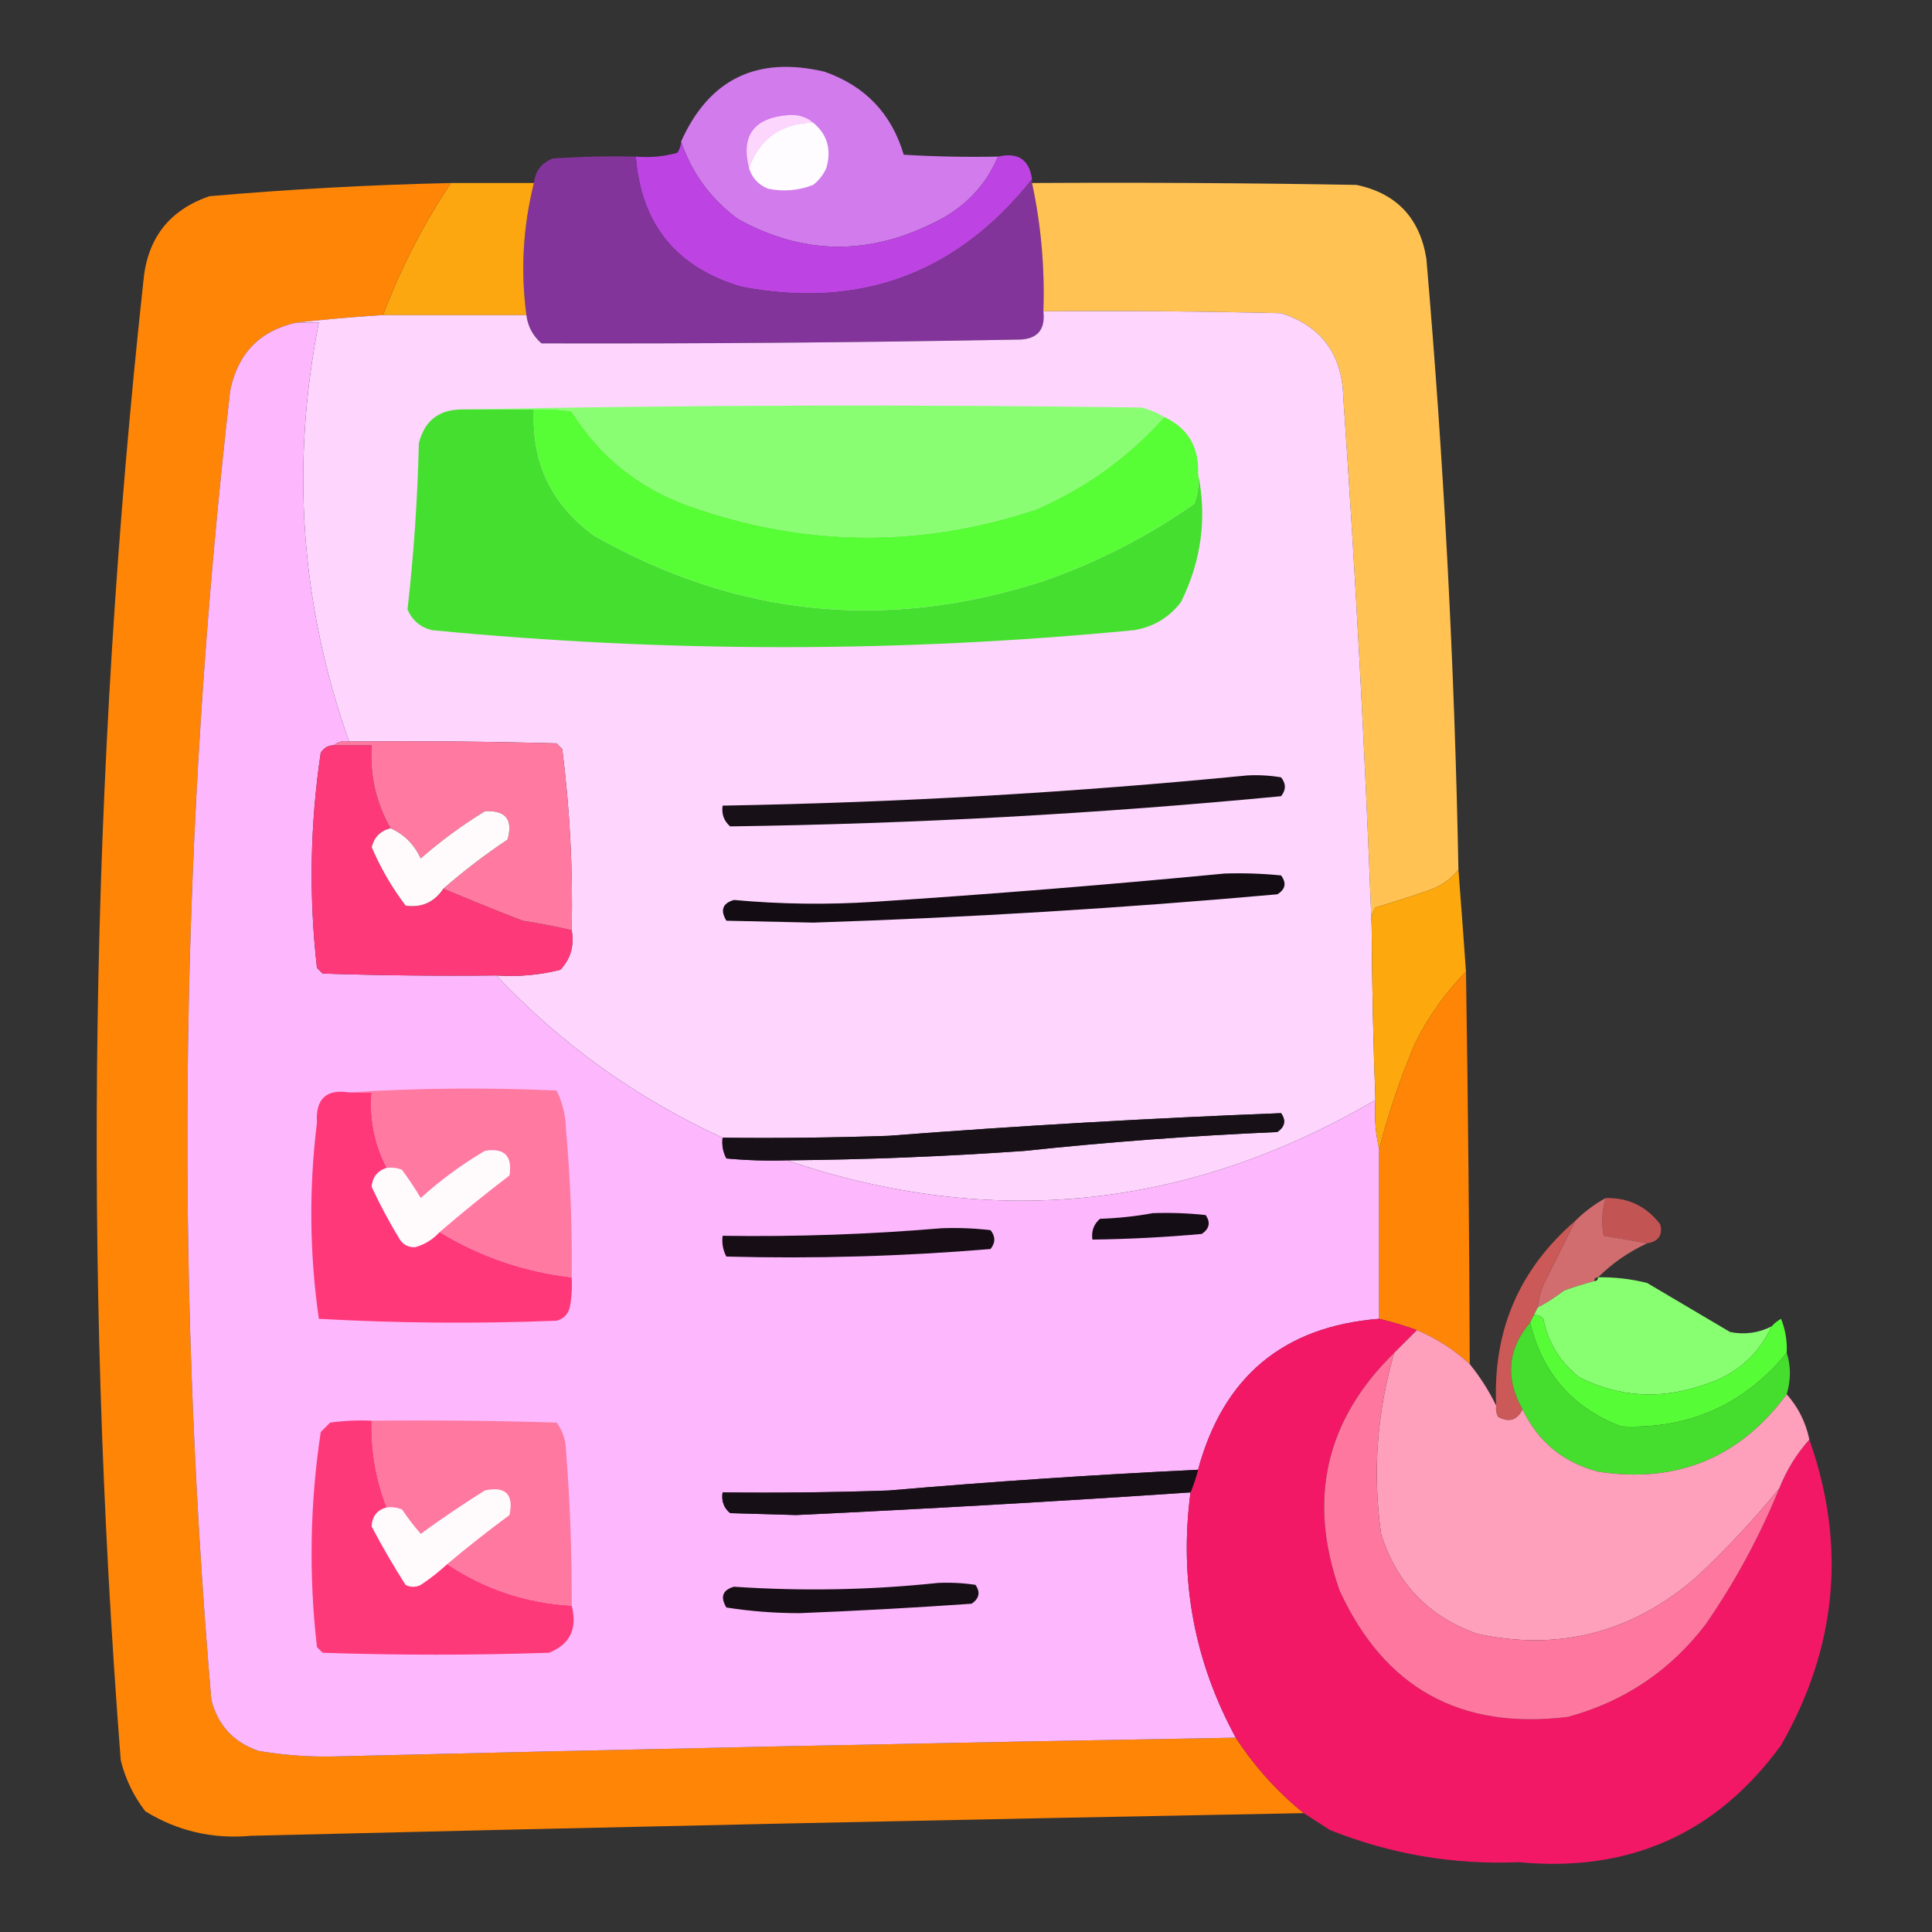 <?xml version="1.0" encoding="UTF-8"?>
<!DOCTYPE svg PUBLIC "-//W3C//DTD SVG 1.1//EN" "http://www.w3.org/Graphics/SVG/1.1/DTD/svg11.dtd">
<svg xmlns="http://www.w3.org/2000/svg" version="1.1" width="512px" height="512px" style="shape-rendering:geometricPrecision; text-rendering:geometricPrecision; image-rendering:optimizeQuality; fill-rule:evenodd; clip-rule:evenodd" xmlns:xlink="http://www.w3.org/1999/xlink">
<rect width="100%" height="100%" fill="#333333" stroke="none"/>
<g><path style="opacity:0.998" fill="#d17bec" d="M 264.5,41.5 C 261.073,49.428 255.407,55.261 247.5,59C 229.898,67.836 212.565,67.503 195.5,58C 188.323,52.671 183.323,45.838 180.5,37.5C 187.92,20.958 200.587,14.791 218.5,19C 229.271,22.77 236.271,30.103 239.5,41C 247.827,41.5 256.16,41.666 264.5,41.5 Z"/></g>
<g><path style="opacity:1" fill="#fdd6fe" d="M 215.5,32.5 C 207.04,32.637 201.373,36.637 198.5,44.5C 196.336,35.882 199.836,31.215 209,30.5C 211.544,30.336 213.71,31.003 215.5,32.5 Z"/></g>
<g><path style="opacity:1" fill="#fefcfe" d="M 215.5,32.5 C 219.24,35.599 220.407,39.599 219,44.5C 218.215,46.286 217.049,47.786 215.5,49C 211.625,50.52 207.625,50.854 203.5,50C 200.921,48.924 199.254,47.091 198.5,44.5C 201.373,36.637 207.04,32.637 215.5,32.5 Z"/></g>
<g><path style="opacity:0.996" fill="#be45e4" d="M 180.5,37.5 C 183.323,45.838 188.323,52.671 195.5,58C 212.565,67.503 229.898,67.836 247.5,59C 255.407,55.261 261.073,49.428 264.5,41.5C 269.782,40.297 272.782,42.297 273.5,47.5C 253.636,72.512 227.97,82.012 196.5,76C 179.207,70.893 169.873,59.393 168.5,41.5C 172.226,41.823 175.893,41.489 179.5,40.5C 180.127,39.583 180.461,38.583 180.5,37.5 Z"/></g>
<g><path style="opacity:1" fill="#82349a" d="M 168.5,41.5 C 169.873,59.393 179.207,70.893 196.5,76C 227.97,82.012 253.636,72.512 273.5,47.5C 273.5,47.833 273.5,48.167 273.5,48.5C 275.9,59.697 276.9,71.03 276.5,82.5C 277.092,87.566 274.758,90.066 269.5,90C 227.5,90.772 185.5,91.105 143.5,91C 141.211,89.008 139.877,86.508 139.5,83.5C 137.938,71.706 138.604,60.039 141.5,48.5C 141.839,45.331 143.505,43.164 146.5,42C 153.826,41.5 161.159,41.334 168.5,41.5 Z"/></g>
<g><path style="opacity:0.989" fill="#ffa911" d="M 119.5,48.5 C 126.833,48.5 134.167,48.5 141.5,48.5C 138.604,60.039 137.938,71.706 139.5,83.5C 126.833,83.5 114.167,83.5 101.5,83.5C 106.208,71.081 112.208,59.415 119.5,48.5 Z"/></g>
<g><path style="opacity:1" fill="#ff8507" d="M 119.5,48.5 C 112.208,59.415 106.208,71.081 101.5,83.5C 93.672,83.986 86.006,84.653 78.5,85.5C 68.855,87.646 63.022,93.646 61,103.5C 47.78,219.005 46.113,334.671 56,450.5C 57.736,457.237 61.903,461.737 68.5,464C 74.77,465.076 81.103,465.576 87.5,465.5C 167.495,463.551 247.495,461.885 327.5,460.5C 332.447,468.113 338.447,474.78 345.5,480.5C 252.495,482.225 159.495,484.225 66.5,486.5C 56.376,487.428 47.042,485.261 38.5,480C 35.398,475.963 33.232,471.463 32,466.5C 21.83,335.655 23.83,204.988 38,74.5C 39.024,63.155 44.857,55.655 55.5,52C 76.787,50.143 98.121,48.976 119.5,48.5 Z"/></g>
<g><path style="opacity:1" fill="#ffc253" d="M 273.5,48.5 C 302.169,48.333 330.835,48.5 359.5,49C 370.067,51.236 376.234,57.736 378,68.5C 382.642,122.398 385.476,176.398 386.5,230.5C 384.49,233.027 381.823,234.861 378.5,236C 373.859,237.603 369.192,239.103 364.5,240.5C 363.548,242.045 363.215,243.712 363.5,245.5C 361.739,198.953 359.239,152.286 356,105.5C 355.745,93.94 350.245,86.44 339.5,83C 318.503,82.5 297.503,82.333 276.5,82.5C 276.9,71.03 275.9,59.697 273.5,48.5 Z"/></g>
<g><path style="opacity:1" fill="#fdd5fd" d="M 276.5,82.5 C 297.503,82.333 318.503,82.5 339.5,83C 350.245,86.44 355.745,93.94 356,105.5C 359.239,152.286 361.739,198.953 363.5,245.5C 363.595,260.84 363.929,276.173 364.5,291.5C 314.831,320.56 262.831,325.893 208.5,307.5C 229.523,307.312 250.523,306.479 271.5,305C 293.775,302.631 316.109,300.964 338.5,300C 340.527,298.604 340.86,296.938 339.5,295C 304.815,296.334 270.149,298.334 235.5,301C 220.837,301.5 206.17,301.667 191.5,301.5C 168.734,291.074 148.734,276.741 131.5,258.5C 137.29,258.904 142.956,258.404 148.5,257C 151.231,254.103 152.231,250.603 151.5,246.5C 151.855,230.437 151.022,214.437 149,198.5C 148.5,198 148,197.5 147.5,197C 129.17,196.5 110.836,196.333 92.5,196.5C 79.687,160.232 77.02,123.232 84.5,85.5C 82.5,85.5 80.5,85.5 78.5,85.5C 86.006,84.653 93.672,83.986 101.5,83.5C 114.167,83.5 126.833,83.5 139.5,83.5C 139.877,86.508 141.211,89.008 143.5,91C 185.5,91.105 227.5,90.772 269.5,90C 274.758,90.066 277.092,87.566 276.5,82.5 Z"/></g>
<g><path style="opacity:1" fill="#fcb7fd" d="M 78.5,85.5 C 80.5,85.5 82.5,85.5 84.5,85.5C 77.02,123.232 79.687,160.232 92.5,196.5C 90.901,196.232 89.568,196.566 88.5,197.5C 86.983,197.511 85.816,198.177 85,199.5C 82.174,218.455 81.84,237.455 84,256.5C 84.5,257 85,257.5 85.5,258C 100.83,258.5 116.163,258.667 131.5,258.5C 148.734,276.741 168.734,291.074 191.5,301.5C 191.261,303.467 191.594,305.301 192.5,307C 197.823,307.499 203.156,307.666 208.5,307.5C 262.831,325.893 314.831,320.56 364.5,291.5C 364.182,296.032 364.515,300.366 365.5,304.5C 365.5,319.5 365.5,334.5 365.5,349.5C 340.16,351.498 324.16,364.832 317.5,389.5C 290.137,390.812 262.804,392.645 235.5,395C 220.837,395.5 206.17,395.667 191.5,395.5C 191.141,397.766 191.808,399.599 193.5,401C 199.333,401.167 205.167,401.333 211,401.5C 245.853,399.853 280.686,397.853 315.5,395.5C 312.457,418.558 316.457,440.225 327.5,460.5C 247.495,461.885 167.495,463.551 87.5,465.5C 81.103,465.576 74.77,465.076 68.5,464C 61.903,461.737 57.736,457.237 56,450.5C 46.113,334.671 47.78,219.005 61,103.5C 63.022,93.646 68.855,87.646 78.5,85.5 Z"/></g>
<g><path style="opacity:1" fill="#45df2f" d="M 122.5,108.5 C 128.833,108.5 135.167,108.5 141.5,108.5C 140.798,122.595 146.131,133.761 157.5,142C 195.312,163.433 234.979,167.433 276.5,154C 290.835,149 304.168,142.167 316.5,133.5C 317.48,130.914 317.813,128.247 317.5,125.5C 319.893,137.247 318.393,148.58 313,159.5C 309.835,163.666 305.668,166.166 300.5,167C 238.51,173 176.51,173 114.5,167C 111.427,166.261 109.26,164.428 108,161.5C 109.655,146.92 110.655,132.253 111,117.5C 112.457,111.516 116.291,108.516 122.5,108.5 Z"/></g>
<g><path style="opacity:1" fill="#57fe36" d="M 141.5,108.5 C 144.85,108.335 148.183,108.502 151.5,109C 158.931,120.888 169.264,129.222 182.5,134C 213.064,144.854 243.731,145.187 274.5,135C 287.733,129.237 299.066,121.07 308.5,110.5C 314.794,113.408 317.794,118.408 317.5,125.5C 317.813,128.247 317.48,130.914 316.5,133.5C 304.168,142.167 290.835,149 276.5,154C 234.979,167.433 195.312,163.433 157.5,142C 146.131,133.761 140.798,122.595 141.5,108.5 Z"/></g>
<g><path style="opacity:1" fill="#8afe73" d="M 122.5,108.5 C 182.332,107.335 242.332,107.168 302.5,108C 304.723,108.566 306.723,109.4 308.5,110.5C 299.066,121.07 287.733,129.237 274.5,135C 243.731,145.187 213.064,144.854 182.5,134C 169.264,129.222 158.931,120.888 151.5,109C 148.183,108.502 144.85,108.335 141.5,108.5C 135.167,108.5 128.833,108.5 122.5,108.5 Z"/></g>
<g><path style="opacity:1" fill="#fe3979" d="M 88.5,197.5 C 91.833,197.5 95.167,197.5 98.5,197.5C 97.968,205.369 99.635,212.702 103.5,219.5C 100.848,220.152 99.181,221.819 98.5,224.5C 100.853,230.039 103.853,235.205 107.5,240C 111.744,240.603 115.077,239.103 117.5,235.5C 124.39,238.413 131.39,241.246 138.5,244C 142.878,244.679 147.211,245.512 151.5,246.5C 152.231,250.603 151.231,254.103 148.5,257C 142.956,258.404 137.29,258.904 131.5,258.5C 116.163,258.667 100.83,258.5 85.5,258C 85,257.5 84.5,257 84,256.5C 81.84,237.455 82.174,218.455 85,199.5C 85.816,198.177 86.983,197.511 88.5,197.5 Z"/></g>
<g><path style="opacity:1" fill="#ff79a1" d="M 88.5,197.5 C 89.568,196.566 90.901,196.232 92.5,196.5C 110.836,196.333 129.17,196.5 147.5,197C 148,197.5 148.5,198 149,198.5C 151.022,214.437 151.855,230.437 151.5,246.5C 147.211,245.512 142.878,244.679 138.5,244C 131.39,241.246 124.39,238.413 117.5,235.5C 122.839,230.839 128.506,226.505 134.5,222.5C 136.025,217.191 134.025,214.691 128.5,215C 122.478,218.678 116.811,222.845 111.5,227.5C 109.762,223.762 107.095,221.095 103.5,219.5C 99.635,212.702 97.968,205.369 98.5,197.5C 95.167,197.5 91.833,197.5 88.5,197.5 Z"/></g>
<g><path style="opacity:1" fill="#171016" d="M 330.5,205.5 C 333.518,205.335 336.518,205.502 339.5,206C 340.833,207.667 340.833,209.333 339.5,211C 290.932,215.657 242.266,218.324 193.5,219C 191.845,217.556 191.178,215.722 191.5,213.5C 238.081,212.692 284.414,210.026 330.5,205.5 Z"/></g>
<g><path style="opacity:1" fill="#fffafb" d="M 117.5,235.5 C 115.077,239.103 111.744,240.603 107.5,240C 103.853,235.205 100.853,230.039 98.5,224.5C 99.181,221.819 100.848,220.152 103.5,219.5C 107.095,221.095 109.762,223.762 111.5,227.5C 116.811,222.845 122.478,218.678 128.5,215C 134.025,214.691 136.025,217.191 134.5,222.5C 128.506,226.505 122.839,230.839 117.5,235.5 Z"/></g>
<g><path style="opacity:1" fill="#130c13" d="M 324.5,231.5 C 329.511,231.334 334.511,231.501 339.5,232C 340.991,234.022 340.658,235.688 338.5,237C 297.575,240.663 256.575,243.163 215.5,244.5C 207.833,244.333 200.167,244.167 192.5,244C 190.816,241.214 191.483,239.38 194.5,238.5C 206.807,239.628 219.14,239.794 231.5,239C 262.692,236.964 293.692,234.464 324.5,231.5 Z"/></g>
<g><path style="opacity:0.992" fill="#ffa90d" d="M 386.5,230.5 C 387.192,239.401 387.859,248.401 388.5,257.5C 383.04,263.063 378.54,269.396 375,276.5C 371.121,285.636 367.955,294.97 365.5,304.5C 364.515,300.366 364.182,296.032 364.5,291.5C 363.929,276.173 363.595,260.84 363.5,245.5C 363.215,243.712 363.548,242.045 364.5,240.5C 369.192,239.103 373.859,237.603 378.5,236C 381.823,234.861 384.49,233.027 386.5,230.5 Z"/></g>
<g><path style="opacity:1" fill="#ff8506" d="M 388.5,257.5 C 389.048,292.164 389.382,326.831 389.5,361.5C 385.35,357.681 380.683,354.681 375.5,352.5C 372.134,351.284 368.801,350.284 365.5,349.5C 365.5,334.5 365.5,319.5 365.5,304.5C 367.955,294.97 371.121,285.636 375,276.5C 378.54,269.396 383.04,263.063 388.5,257.5 Z"/></g>
<g><path style="opacity:1" fill="#fe3879" d="M 92.5,289.5 C 94.5,289.5 96.5,289.5 98.5,289.5C 97.94,296.585 99.273,303.252 102.5,309.5C 100.081,310.257 98.747,311.923 98.5,314.5C 100.728,319.289 103.228,323.955 106,328.5C 106.956,329.894 108.289,330.561 110,330.5C 112.542,329.795 114.708,328.461 116.5,326.5C 127.273,333.05 138.939,337.05 151.5,338.5C 151.664,341.187 151.497,343.854 151,346.5C 150.5,348.333 149.333,349.5 147.5,350C 126.492,350.833 105.492,350.666 84.5,349.5C 82.017,332.222 81.851,314.888 84,297.5C 83.608,291.23 86.442,288.563 92.5,289.5 Z"/></g>
<g><path style="opacity:1" fill="#ff79a1" d="M 92.5,289.5 C 110.662,288.338 128.995,288.171 147.5,289C 149.101,292.267 149.934,295.767 150,299.5C 151.166,312.474 151.666,325.474 151.5,338.5C 138.939,337.05 127.273,333.05 116.5,326.5C 122.478,321.364 128.645,316.364 135,311.5C 135.833,306.333 133.667,304.167 128.5,305C 122.412,308.588 116.745,312.754 111.5,317.5C 109.957,314.914 108.291,312.414 106.5,310C 105.207,309.51 103.873,309.343 102.5,309.5C 99.273,303.252 97.94,296.585 98.5,289.5C 96.5,289.5 94.5,289.5 92.5,289.5 Z"/></g>
<g><path style="opacity:1" fill="#171017" d="M 208.5,307.5 C 203.156,307.666 197.823,307.499 192.5,307C 191.594,305.301 191.261,303.467 191.5,301.5C 206.17,301.667 220.837,301.5 235.5,301C 270.149,298.334 304.815,296.334 339.5,295C 340.86,296.938 340.527,298.604 338.5,300C 316.109,300.964 293.775,302.631 271.5,305C 250.523,306.479 229.523,307.312 208.5,307.5 Z"/></g>
<g><path style="opacity:1" fill="#fffafc" d="M 116.5,326.5 C 114.708,328.461 112.542,329.795 110,330.5C 108.289,330.561 106.956,329.894 106,328.5C 103.228,323.955 100.728,319.289 98.5,314.5C 98.747,311.923 100.081,310.257 102.5,309.5C 103.873,309.343 105.207,309.51 106.5,310C 108.291,312.414 109.957,314.914 111.5,317.5C 116.745,312.754 122.412,308.588 128.5,305C 133.667,304.167 135.833,306.333 135,311.5C 128.645,316.364 122.478,321.364 116.5,326.5 Z"/></g>
<g><path style="opacity:0.95" fill="#cb5656" d="M 425.5,317.5 C 431.522,317.353 436.356,319.686 440,324.5C 440.669,327.345 439.503,329.012 436.5,329.5C 432.769,328.804 428.935,328.138 425,327.5C 424.341,324.112 424.508,320.779 425.5,317.5 Z"/></g>
<g><path style="opacity:0.961" fill="#d76f72" d="M 425.5,317.5 C 424.508,320.779 424.341,324.112 425,327.5C 428.935,328.138 432.769,328.804 436.5,329.5C 431.606,331.773 427.273,334.773 423.5,338.5C 422.833,338.5 422.5,338.833 422.5,339.5C 419.821,340.226 417.154,341.059 414.5,342C 412.266,343.75 409.932,345.25 407.5,346.5C 407.687,344.436 408.187,342.436 409,340.5C 411.881,334.738 414.714,329.071 417.5,323.5C 419.86,321.147 422.527,319.147 425.5,317.5 Z"/></g>
<g><path style="opacity:1" fill="#150d15" d="M 305.5,321.5 C 310.179,321.334 314.845,321.501 319.5,322C 320.86,323.938 320.527,325.604 318.5,327C 308.85,327.877 299.183,328.377 289.5,328.5C 289.178,326.278 289.845,324.444 291.5,323C 296.351,322.826 301.018,322.326 305.5,321.5 Z"/></g>
<g><path style="opacity:1" fill="#160d15" d="M 249.5,325.5 C 253.846,325.334 258.179,325.501 262.5,326C 263.833,327.667 263.833,329.333 262.5,331C 239.203,332.947 215.869,333.614 192.5,333C 191.594,331.301 191.261,329.467 191.5,327.5C 211.024,327.784 230.357,327.118 249.5,325.5 Z"/></g>
<g><path style="opacity:1" fill="#ca5957" d="M 417.5,323.5 C 414.714,329.071 411.881,334.738 409,340.5C 408.187,342.436 407.687,344.436 407.5,346.5C 407.167,347.167 406.833,347.833 406.5,348.5C 406.167,349.167 405.833,349.833 405.5,350.5C 399.499,357.561 398.832,365.227 403.5,373.5C 402.072,376.4 399.906,377.067 397,375.5C 396.517,374.552 396.351,373.552 396.5,372.5C 395.583,352.678 402.583,336.345 417.5,323.5 Z"/></g>
<g><path style="opacity:1" fill="#88fe71" d="M 423.5,338.5 C 427.897,338.425 432.23,338.925 436.5,340C 443.833,344.333 451.167,348.667 458.5,353C 462.362,353.758 466.028,353.258 469.5,351.5C 465.856,359.305 459.856,364.472 451.5,367C 440.14,370.976 429.14,370.309 418.5,365C 413.421,361.01 410.255,355.843 409,349.5C 408.329,348.748 407.496,348.414 406.5,348.5C 406.833,347.833 407.167,347.167 407.5,346.5C 409.932,345.25 412.266,343.75 414.5,342C 417.154,341.059 419.821,340.226 422.5,339.5C 423.167,339.5 423.5,339.167 423.5,338.5 Z"/></g>
<g><path style="opacity:0.995" fill="#57fe37" d="M 406.5,348.5 C 407.496,348.414 408.329,348.748 409,349.5C 410.255,355.843 413.421,361.01 418.5,365C 429.14,370.309 440.14,370.976 451.5,367C 459.856,364.472 465.856,359.305 469.5,351.5C 470.172,350.733 471.005,350.066 472,349.5C 473.149,352.393 473.649,355.393 473.5,358.5C 462.173,372.326 447.506,378.826 429.5,378C 416.685,373.019 408.685,363.852 405.5,350.5C 405.833,349.833 406.167,349.167 406.5,348.5 Z"/></g>
<g><path style="opacity:1" fill="#f21866" d="M 365.5,349.5 C 368.801,350.284 372.134,351.284 375.5,352.5C 373.5,354.5 371.5,356.5 369.5,358.5C 351.308,376.278 346.474,397.278 355,421.5C 366.867,447.356 387.034,458.523 415.5,455C 430.44,450.948 442.607,442.781 452,430.5C 459.81,419.213 466.31,407.213 471.5,394.5C 473.429,389.628 476.095,385.295 479.5,381.5C 489.373,409.499 486.873,436.499 472,462.5C 454.918,485.949 431.751,496.282 402.5,493.5C 385.21,494.229 368.543,491.396 352.5,485C 350.102,483.476 347.769,481.976 345.5,480.5C 338.447,474.78 332.447,468.113 327.5,460.5C 316.457,440.225 312.457,418.558 315.5,395.5C 316.285,393.626 316.952,391.626 317.5,389.5C 324.16,364.832 340.16,351.498 365.5,349.5 Z"/></g>
<g><path style="opacity:1" fill="#46de2e" d="M 405.5,350.5 C 408.685,363.852 416.685,373.019 429.5,378C 447.506,378.826 462.173,372.326 473.5,358.5C 474.62,362.017 474.62,365.684 473.5,369.5C 460.995,386.393 444.328,393.226 423.5,390C 414.235,387.562 407.569,382.062 403.5,373.5C 398.832,365.227 399.499,357.561 405.5,350.5 Z"/></g>
<g><path style="opacity:1" fill="#fe9fbb" d="M 375.5,352.5 C 380.683,354.681 385.35,357.681 389.5,361.5C 392.259,364.92 394.592,368.586 396.5,372.5C 396.351,373.552 396.517,374.552 397,375.5C 399.906,377.067 402.072,376.4 403.5,373.5C 407.569,382.062 414.235,387.562 423.5,390C 444.328,393.226 460.995,386.393 473.5,369.5C 476.558,372.948 478.558,376.948 479.5,381.5C 476.095,385.295 473.429,389.628 471.5,394.5C 464.766,402.739 457.433,410.572 449.5,418C 432.566,432.651 413.233,437.651 391.5,433C 378.599,428.432 370.099,419.599 366,406.5C 363.723,390.264 364.89,374.264 369.5,358.5C 371.5,356.5 373.5,354.5 375.5,352.5 Z"/></g>
<g><path style="opacity:1" fill="#fe779f" d="M 369.5,358.5 C 364.89,374.264 363.723,390.264 366,406.5C 370.099,419.599 378.599,428.432 391.5,433C 413.233,437.651 432.566,432.651 449.5,418C 457.433,410.572 464.766,402.739 471.5,394.5C 466.31,407.213 459.81,419.213 452,430.5C 442.607,442.781 430.44,450.948 415.5,455C 387.034,458.523 366.867,447.356 355,421.5C 346.474,397.278 351.308,376.278 369.5,358.5 Z"/></g>
<g><path style="opacity:1" fill="#fe3979" d="M 98.5,376.5 C 98.293,384.463 99.627,392.129 102.5,399.5C 100.01,400.108 98.676,401.775 98.5,404.5C 101.263,409.773 104.263,414.939 107.5,420C 108.833,420.667 110.167,420.667 111.5,420C 113.996,418.334 116.329,416.5 118.5,414.5C 128.495,421.165 139.495,424.832 151.5,425.5C 153.074,431.596 151.074,435.762 145.5,438C 125.5,438.667 105.5,438.667 85.5,438C 85,437.5 84.5,437 84,436.5C 81.805,417.454 82.139,398.454 85,379.5C 85.833,378.667 86.667,377.833 87.5,377C 91.152,376.501 94.818,376.335 98.5,376.5 Z"/></g>
<g><path style="opacity:1" fill="#ff78a0" d="M 98.5,376.5 C 114.837,376.333 131.17,376.5 147.5,377C 149.121,379.166 149.955,381.666 150,384.5C 151.073,398.147 151.573,411.813 151.5,425.5C 139.495,424.832 128.495,421.165 118.5,414.5C 123.813,410.03 129.313,405.697 135,401.5C 136.167,396 134,393.833 128.5,395C 122.697,398.638 117.03,402.471 111.5,406.5C 109.724,404.462 108.057,402.296 106.5,400C 105.207,399.51 103.873,399.343 102.5,399.5C 99.627,392.129 98.293,384.463 98.5,376.5 Z"/></g>
<g><path style="opacity:1" fill="#170f16" d="M 317.5,389.5 C 316.952,391.626 316.285,393.626 315.5,395.5C 280.686,397.853 245.853,399.853 211,401.5C 205.167,401.333 199.333,401.167 193.5,401C 191.808,399.599 191.141,397.766 191.5,395.5C 206.17,395.667 220.837,395.5 235.5,395C 262.804,392.645 290.137,390.812 317.5,389.5 Z"/></g>
<g><path style="opacity:1" fill="#fffafb" d="M 118.5,414.5 C 116.329,416.5 113.996,418.334 111.5,420C 110.167,420.667 108.833,420.667 107.5,420C 104.263,414.939 101.263,409.773 98.5,404.5C 98.676,401.775 100.01,400.108 102.5,399.5C 103.873,399.343 105.207,399.51 106.5,400C 108.057,402.296 109.724,404.462 111.5,406.5C 117.03,402.471 122.697,398.638 128.5,395C 134,393.833 136.167,396 135,401.5C 129.313,405.697 123.813,410.03 118.5,414.5 Z"/></g>
<g><path style="opacity:1" fill="#170f16" d="M 248.5,419.5 C 251.85,419.335 255.183,419.502 258.5,420C 259.86,421.938 259.527,423.604 257.5,425C 242.345,426.062 227.179,426.895 212,427.5C 205.454,427.517 198.954,427.017 192.5,426C 190.816,423.214 191.483,421.38 194.5,420.5C 212.665,421.715 230.665,421.381 248.5,419.5 Z"/></g>
</svg>
